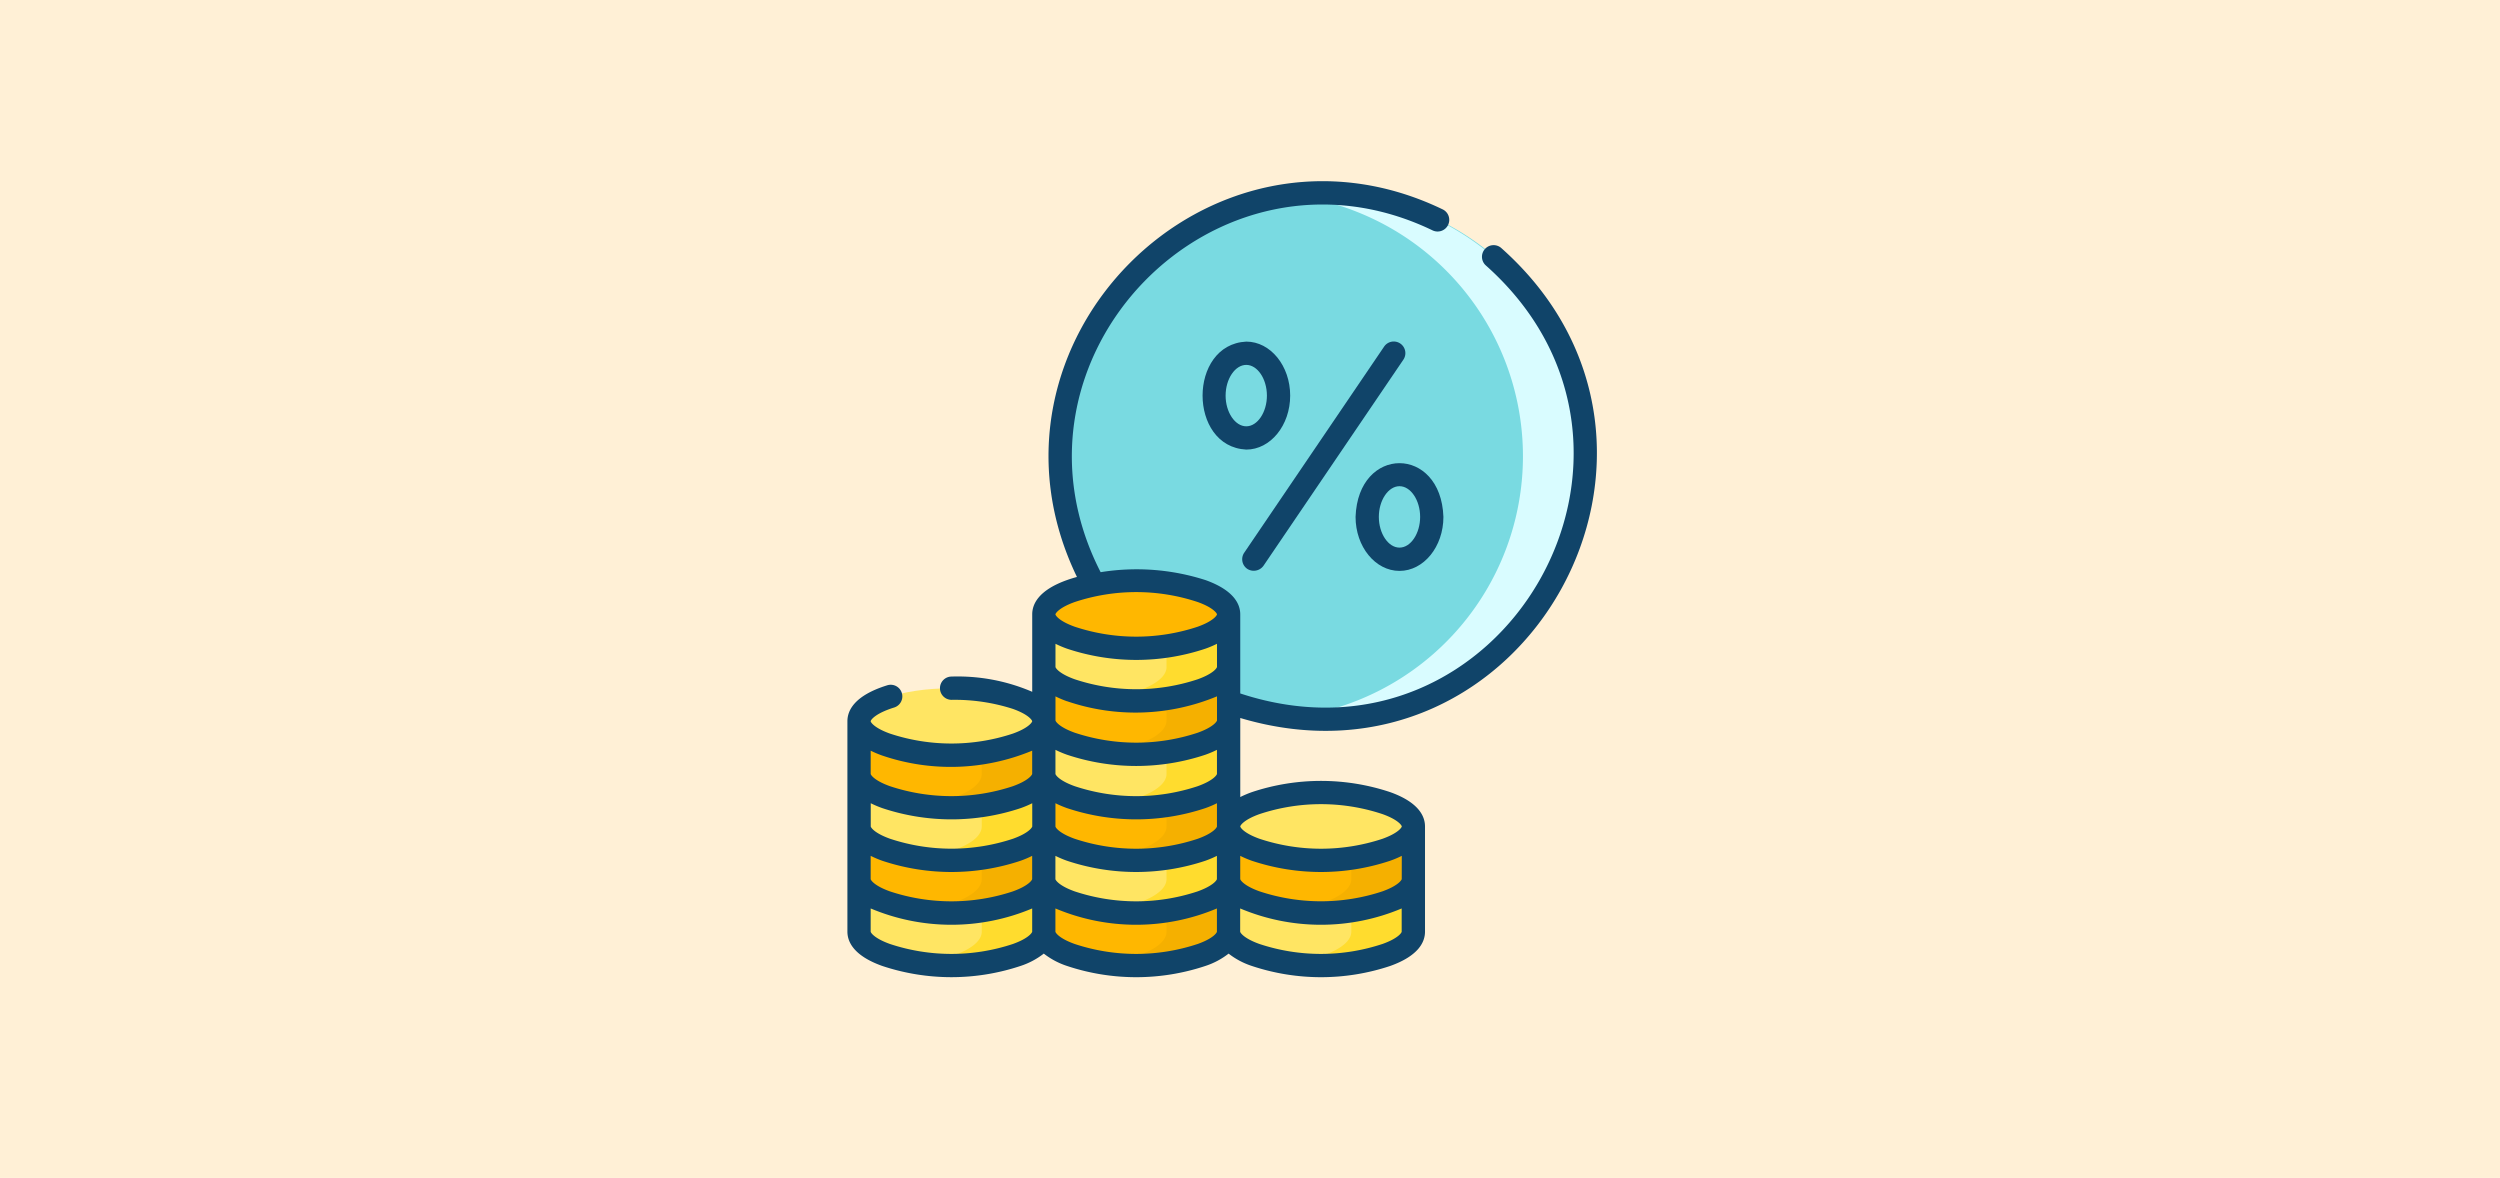 <svg xmlns="http://www.w3.org/2000/svg" width="295" height="139" viewBox="0 0 295 139">
  <g id="Grupo_146381" data-name="Grupo 146381" transform="translate(-1125 -964)">
    <rect id="Rectángulo_44773" data-name="Rectángulo 44773" width="295" height="139" transform="translate(1125 964)" fill="#fff0d6"/>
    <g id="Grupo_146258" data-name="Grupo 146258" transform="translate(648 -5295.281)">
      <g id="impuesto_2_" data-name="impuesto (2)" transform="translate(576.993 6280.661)">
        <g id="Grupo_146182" data-name="Grupo 146182" transform="translate(1.373 1.443)">
          <g id="Grupo_146177" data-name="Grupo 146177" transform="translate(23.798)">
            <path id="Trazado_194787" data-name="Trazado 194787" d="M30.935,0A31.015,31.015,0,1,1,0,31.014,30.975,30.975,0,0,1,30.935,0Z" fill="#79dae1"/>
            <path id="Trazado_194758" data-name="Trazado 194758" d="M305.062,7.882A31.157,31.157,0,0,0,301.4,8.1a31.025,31.025,0,0,1,0,61.594,31.01,31.01,0,1,0,3.662-61.811Z" transform="translate(-274.127 -7.882)" fill="#d9fcff"/>
          </g>
          <g id="Grupo_146181" data-name="Grupo 146181" transform="translate(0 45.781)">
            <path id="Trazado_194759" data-name="Trazado 194759" d="M44.286,455.936c0,2.149-4.881,3.892-10.9,3.892s-10.9-1.742-10.9-3.892v-6.207h21.8S44.286,453.786,44.286,455.936Z" transform="translate(-22.482 -414.606)" fill="#ffe563"/>
            <path id="Trazado_194760" data-name="Trazado 194760" d="M69.263,449.729v6.207c0,1.691-3.021,3.129-7.24,3.666a29.138,29.138,0,0,0,3.662.226c6.021,0,10.9-1.742,10.9-3.892v-6.207H69.263Z" transform="translate(-54.783 -414.606)" fill="#ffdc2e"/>
            <path id="Trazado_194761" data-name="Trazado 194761" d="M44.286,422.039c0,2.149-4.881,3.892-10.9,3.892s-10.9-1.742-10.9-3.892v-6.207h21.8S44.286,419.889,44.286,422.039Z" transform="translate(-22.482 -386.916)" fill="#ffb700"/>
            <path id="Trazado_194762" data-name="Trazado 194762" d="M69.263,415.831v6.207c0,1.691-3.021,3.129-7.24,3.666a29.114,29.114,0,0,0,3.662.226c6.021,0,10.9-1.742,10.9-3.892v-6.207H69.263Z" transform="translate(-54.783 -386.915)" fill="#f5b000"/>
            <path id="Trazado_194763" data-name="Trazado 194763" d="M44.286,388.141c0,2.149-4.881,3.892-10.9,3.892s-10.9-1.742-10.9-3.892v-6.207h21.8S44.286,385.991,44.286,388.141Z" transform="translate(-22.482 -359.225)" fill="#ffe563"/>
            <path id="Trazado_194764" data-name="Trazado 194764" d="M69.263,381.934v6.207c0,1.691-3.021,3.129-7.24,3.666a29.138,29.138,0,0,0,3.662.226c6.021,0,10.9-1.742,10.9-3.892v-6.207H69.263Z" transform="translate(-54.783 -359.225)" fill="#ffdc2e"/>
            <g id="Grupo_146178" data-name="Grupo 146178" transform="translate(0 12.611)">
              <path id="Trazado_194765" data-name="Trazado 194765" d="M44.286,354.244c0,2.149-4.881,3.892-10.9,3.892s-10.9-1.742-10.9-3.892v-6.207h21.8S44.286,352.094,44.286,354.244Z" transform="translate(-22.482 -344.145)" fill="#ffb700"/>
              <path id="Trazado_194766" data-name="Trazado 194766" d="M69.263,348.037v6.207c0,1.691-3.021,3.129-7.24,3.666a29.138,29.138,0,0,0,3.662.226c6.021,0,10.9-1.742,10.9-3.892v-6.207Z" transform="translate(-54.783 -344.145)" fill="#f5b000"/>
              <ellipse id="Elipse_1303" data-name="Elipse 1303" cx="10.902" cy="3.892" rx="10.902" ry="3.892" transform="translate(0)" fill="#ffe563"/>
            </g>
            <path id="Trazado_194767" data-name="Trazado 194767" d="M163.368,455.936c0,2.149-4.881,3.892-10.9,3.892s-10.9-1.742-10.9-3.892v-6.207h21.8S163.368,453.786,163.368,455.936Z" transform="translate(-119.76 -414.606)" fill="#ffb700"/>
            <path id="Trazado_194768" data-name="Trazado 194768" d="M188.345,449.729v6.207c0,1.691-3.021,3.129-7.24,3.666a29.137,29.137,0,0,0,3.662.226c6.021,0,10.9-1.742,10.9-3.892v-6.207h-7.324Z" transform="translate(-152.061 -414.606)" fill="#f5b000"/>
            <path id="Trazado_194769" data-name="Trazado 194769" d="M163.368,422.039c0,2.149-4.881,3.892-10.9,3.892s-10.9-1.742-10.9-3.892v-6.207h21.8S163.368,419.889,163.368,422.039Z" transform="translate(-119.76 -386.916)" fill="#ffe563"/>
            <path id="Trazado_194770" data-name="Trazado 194770" d="M188.345,415.831v6.207c0,1.691-3.021,3.129-7.24,3.666a29.113,29.113,0,0,0,3.662.226c6.021,0,10.9-1.742,10.9-3.892v-6.207h-7.324Z" transform="translate(-152.061 -386.915)" fill="#ffdc2e"/>
            <path id="Trazado_194771" data-name="Trazado 194771" d="M163.368,388.141c0,2.149-4.881,3.892-10.9,3.892s-10.9-1.742-10.9-3.892v-6.207h21.8S163.368,385.991,163.368,388.141Z" transform="translate(-119.76 -359.225)" fill="#ffb700"/>
            <path id="Trazado_194772" data-name="Trazado 194772" d="M188.345,381.934v6.207c0,1.691-3.021,3.129-7.24,3.666a29.137,29.137,0,0,0,3.662.226c6.021,0,10.9-1.742,10.9-3.892v-6.207h-7.324Z" transform="translate(-152.061 -359.225)" fill="#f5b000"/>
            <path id="Trazado_194773" data-name="Trazado 194773" d="M163.368,354.244c0,2.149-4.881,3.892-10.9,3.892s-10.9-1.742-10.9-3.892v-6.207h21.8S163.368,352.094,163.368,354.244Z" transform="translate(-119.76 -331.534)" fill="#ffe563"/>
            <path id="Trazado_194774" data-name="Trazado 194774" d="M188.345,348.037v6.207c0,1.691-3.021,3.129-7.24,3.666a29.137,29.137,0,0,0,3.662.226c6.021,0,10.9-1.742,10.9-3.892v-6.207Z" transform="translate(-152.061 -331.534)" fill="#ffdc2e"/>
            <path id="Trazado_194775" data-name="Trazado 194775" d="M163.368,319.808c0,2.149-4.881,3.892-10.9,3.892s-10.9-1.742-10.9-3.892V313.6h21.8S163.368,317.658,163.368,319.808Z" transform="translate(-119.76 -303.404)" fill="#ffb700"/>
            <path id="Trazado_194776" data-name="Trazado 194776" d="M188.345,313.6v6.207c0,1.691-3.021,3.129-7.24,3.666a29.119,29.119,0,0,0,3.662.226c6.021,0,10.9-1.742,10.9-3.892V313.6h-7.324Z" transform="translate(-152.061 -303.404)" fill="#f5b000"/>
            <g id="Grupo_146179" data-name="Grupo 146179" transform="translate(21.804)">
              <path id="Trazado_194777" data-name="Trazado 194777" d="M163.368,285.373c0,2.149-4.881,3.892-10.9,3.892s-10.9-1.742-10.9-3.892v-6.207h21.8S163.368,283.223,163.368,285.373Z" transform="translate(-141.564 -275.274)" fill="#ffe563"/>
              <path id="Trazado_194778" data-name="Trazado 194778" d="M188.345,279.165v6.207c0,1.691-3.021,3.129-7.24,3.666a29.131,29.131,0,0,0,3.662.226c6.021,0,10.9-1.742,10.9-3.892v-6.207h-7.324Z" transform="translate(-173.865 -275.273)" fill="#ffdc2e"/>
              <ellipse id="Elipse_1304" data-name="Elipse 1304" cx="10.902" cy="3.892" rx="10.902" ry="3.892" fill="#ffb700"/>
            </g>
            <path id="Trazado_194779" data-name="Trazado 194779" d="M282.451,449.729v6.207c0,2.149-4.881,3.892-10.9,3.892s-10.9-1.742-10.9-3.892v-6.207Z" transform="translate(-217.038 -414.606)" fill="#ffe563"/>
            <path id="Trazado_194780" data-name="Trazado 194780" d="M307.428,449.729v6.207c0,1.691-3.021,3.129-7.24,3.666a29.138,29.138,0,0,0,3.662.226c6.021,0,10.9-1.742,10.9-3.892v-6.207h-7.324Z" transform="translate(-249.339 -414.606)" fill="#ffdc2e"/>
            <g id="Grupo_146180" data-name="Grupo 146180" transform="translate(43.609 25.024)">
              <path id="Trazado_194781" data-name="Trazado 194781" d="M282.451,422.039c0,2.149-4.881,3.892-10.9,3.892s-10.9-1.742-10.9-3.892v-6.207h21.8S282.451,419.889,282.451,422.039Z" transform="translate(-260.647 -411.94)" fill="#ffb700"/>
              <path id="Trazado_194782" data-name="Trazado 194782" d="M307.428,415.831v6.207c0,1.691-3.021,3.129-7.24,3.666a29.115,29.115,0,0,0,3.662.226c6.021,0,10.9-1.742,10.9-3.892v-6.207h-7.324Z" transform="translate(-292.948 -411.939)" fill="#f5b000"/>
              <ellipse id="Elipse_1305" data-name="Elipse 1305" cx="10.902" cy="3.892" rx="10.902" ry="3.892" transform="translate(0)" fill="#ffe563"/>
            </g>
          </g>
        </g>
        <g id="Grupo_146183" data-name="Grupo 146183" transform="translate(0 0)">
          <path id="Trazado_194783" data-name="Trazado 194783" d="M270.015,130.2a1.414,1.414,0,0,0,1.907-.365l16.5-24.309a1.373,1.373,0,1,0-2.272-1.542l-16.5,24.309A1.373,1.373,0,0,0,270.015,130.2Z" transform="translate(-222.826 -84.452)" fill="#104469"/>
          <path id="Trazado_194784" data-name="Trazado 194784" d="M347.655,194.436c2.858,0,5.183-2.858,5.183-6.371-.293-8.455-10.074-8.453-10.366,0C342.472,191.578,344.8,194.436,347.655,194.436Zm0-9.995c1.321,0,2.436,1.659,2.436,3.624s-1.116,3.624-2.436,3.624-2.437-1.659-2.437-3.624S346.334,184.441,347.655,184.441Z" transform="translate(-282.508 -148.45)" fill="#104469"/>
          <path id="Trazado_194785" data-name="Trazado 194785" d="M254.21,109.754c0-3.513-2.325-6.371-5.183-6.371-6.873.34-6.871,12.4,0,12.741C251.885,116.124,254.21,113.266,254.21,109.754Zm-7.619,0c0-1.965,1.116-3.624,2.437-3.624s2.436,1.659,2.436,3.624-1.116,3.624-2.436,3.624S246.59,111.718,246.59,109.754Z" transform="translate(-201.962 -84.453)" fill="#104469"/>
          <path id="Trazado_194786" data-name="Trazado 194786" d="M61.338,63.342C95.043,73.389,118.377,31.192,92.132,7.88a1.373,1.373,0,1,0-1.792,2.081c24.363,21.7,2.014,60.7-29,50.486V51.116c0-1.177-.712-2.834-4.1-4.045a26.565,26.565,0,0,0-12.376-.933C31.908,20.859,58.41-6.521,84.024,5.8A1.373,1.373,0,0,0,85.23,3.329C57.6-9.987,28.737,19.126,42.07,46.7c-.411.113-.805.235-1.178.368-3.393,1.211-4.1,2.868-4.1,4.045v9.141a22.22,22.22,0,0,0-9.512-1.8,1.373,1.373,0,0,0,0,2.747A22.4,22.4,0,0,1,34.51,62.27c1.881.672,2.277,1.351,2.277,1.457s-.4.786-2.282,1.459a23.025,23.025,0,0,1-14.494,0c-1.885-.673-2.282-1.353-2.282-1.459,0-.125.482-.907,2.772-1.621a1.373,1.373,0,0,0-.817-2.622c-3.886,1.211-4.7,2.976-4.7,4.243V88.553c0,1.177.712,2.834,4.1,4.045a25.778,25.778,0,0,0,16.341,0,8.959,8.959,0,0,0,2.732-1.454A8.959,8.959,0,0,0,40.892,92.6a25.779,25.779,0,0,0,16.341,0,8.96,8.96,0,0,0,2.732-1.454A8.959,8.959,0,0,0,62.7,92.6a25.778,25.778,0,0,0,16.341,0c3.393-1.211,4.1-2.868,4.1-4.045V76.14c0-1.177-.712-2.834-4.1-4.045a25.778,25.778,0,0,0-16.341,0,11.913,11.913,0,0,0-1.358.576c0-1.79,0-7.1,0-8.971,0-.05,0-.3,0-.357Zm19.058,19c0,.106-.4.786-2.282,1.459a23.025,23.025,0,0,1-14.494,0c-1.885-.673-2.282-1.353-2.282-1.459V79.61a11.944,11.944,0,0,0,1.358.576,25.778,25.778,0,0,0,16.341,0A11.912,11.912,0,0,0,80.4,79.61Zm-21.8-25.024c0,.106-.4.786-2.282,1.459a23.024,23.024,0,0,1-14.495,0c-1.885-.673-2.282-1.353-2.282-1.459V54.586a11.947,11.947,0,0,0,1.358.576,25.779,25.779,0,0,0,16.341,0,11.913,11.913,0,0,0,1.358-.576Zm-17.7,4.045a25.04,25.04,0,0,0,17.7-.575v2.836c0,.106-.4.786-2.282,1.459a23.027,23.027,0,0,1-14.495,0c-1.885-.673-2.282-1.353-2.282-1.459V60.793A11.935,11.935,0,0,0,40.892,61.368Zm-4.1,14.772c0,.106-.4.786-2.282,1.459a23.025,23.025,0,0,1-14.494,0c-1.885-.673-2.282-1.353-2.282-1.459V73.4a11.947,11.947,0,0,0,1.358.576,25.778,25.778,0,0,0,16.341,0,11.912,11.912,0,0,0,1.358-.576ZM17.729,79.61a11.948,11.948,0,0,0,1.358.576,25.778,25.778,0,0,0,16.341,0,11.912,11.912,0,0,0,1.358-.576v2.737c0,.106-.4.786-2.282,1.459a23.025,23.025,0,0,1-14.494,0c-1.885-.673-2.282-1.353-2.282-1.459Zm21.8,0a11.948,11.948,0,0,0,1.358.576,25.779,25.779,0,0,0,16.341,0,11.911,11.911,0,0,0,1.358-.576v2.737c0,.106-.4.786-2.282,1.459a23.024,23.024,0,0,1-14.495,0c-1.885-.673-2.282-1.353-2.282-1.459ZM56.31,77.6a23.027,23.027,0,0,1-14.495,0c-1.885-.673-2.282-1.353-2.282-1.459V73.4a11.947,11.947,0,0,0,1.358.576,25.779,25.779,0,0,0,16.341,0,11.911,11.911,0,0,0,1.358-.576V76.14C58.592,76.246,58.2,76.926,56.31,77.6Zm2.282-7.665c0,.106-.4.786-2.282,1.459a23.027,23.027,0,0,1-14.495,0c-1.885-.673-2.282-1.353-2.282-1.459V67.1a11.948,11.948,0,0,0,1.358.576,25.779,25.779,0,0,0,16.341,0,11.914,11.914,0,0,0,1.358-.576ZM41.815,49.657a23.033,23.033,0,0,1,14.495,0c1.885.673,2.282,1.353,2.282,1.459s-.4.786-2.282,1.459a23.027,23.027,0,0,1-14.495,0c-1.885-.673-2.282-1.353-2.282-1.459S39.93,50.33,41.815,49.657ZM19.088,67.772a25.04,25.04,0,0,0,17.7-.575v2.737c0,.106-.4.786-2.282,1.459a23.025,23.025,0,0,1-14.494,0c-1.885-.673-2.282-1.353-2.282-1.459V67.2A11.92,11.92,0,0,0,19.088,67.772Zm15.418,22.24a23.025,23.025,0,0,1-14.494,0c-1.885-.673-2.282-1.353-2.282-1.459V85.817a24.547,24.547,0,0,0,19.058,0v2.737C36.787,88.659,36.391,89.339,34.505,90.012Zm21.8,0a23.027,23.027,0,0,1-14.495,0c-1.885-.673-2.282-1.353-2.282-1.459V85.817a24.547,24.547,0,0,0,19.058,0v2.737C58.592,88.659,58.2,89.339,56.31,90.012Zm21.8,0a23.025,23.025,0,0,1-14.494,0c-1.885-.673-2.282-1.353-2.282-1.459V85.817a24.547,24.547,0,0,0,19.058,0v2.737C80.4,88.659,80,89.339,78.114,90.012ZM63.62,74.681a23.025,23.025,0,0,1,14.494,0C80,75.354,80.4,76.034,80.4,76.14s-.4.786-2.282,1.459a23.025,23.025,0,0,1-14.494,0c-1.885-.673-2.282-1.353-2.282-1.459S61.735,75.354,63.62,74.681Z" transform="translate(-14.983 0)" fill="#104469"/>
        </g>
      </g>
      <rect id="Rectángulo_44671" data-name="Rectángulo 44671" width="118" height="118" transform="translate(562 6269.281)" fill="none"/>
    </g>
  </g>
</svg>
